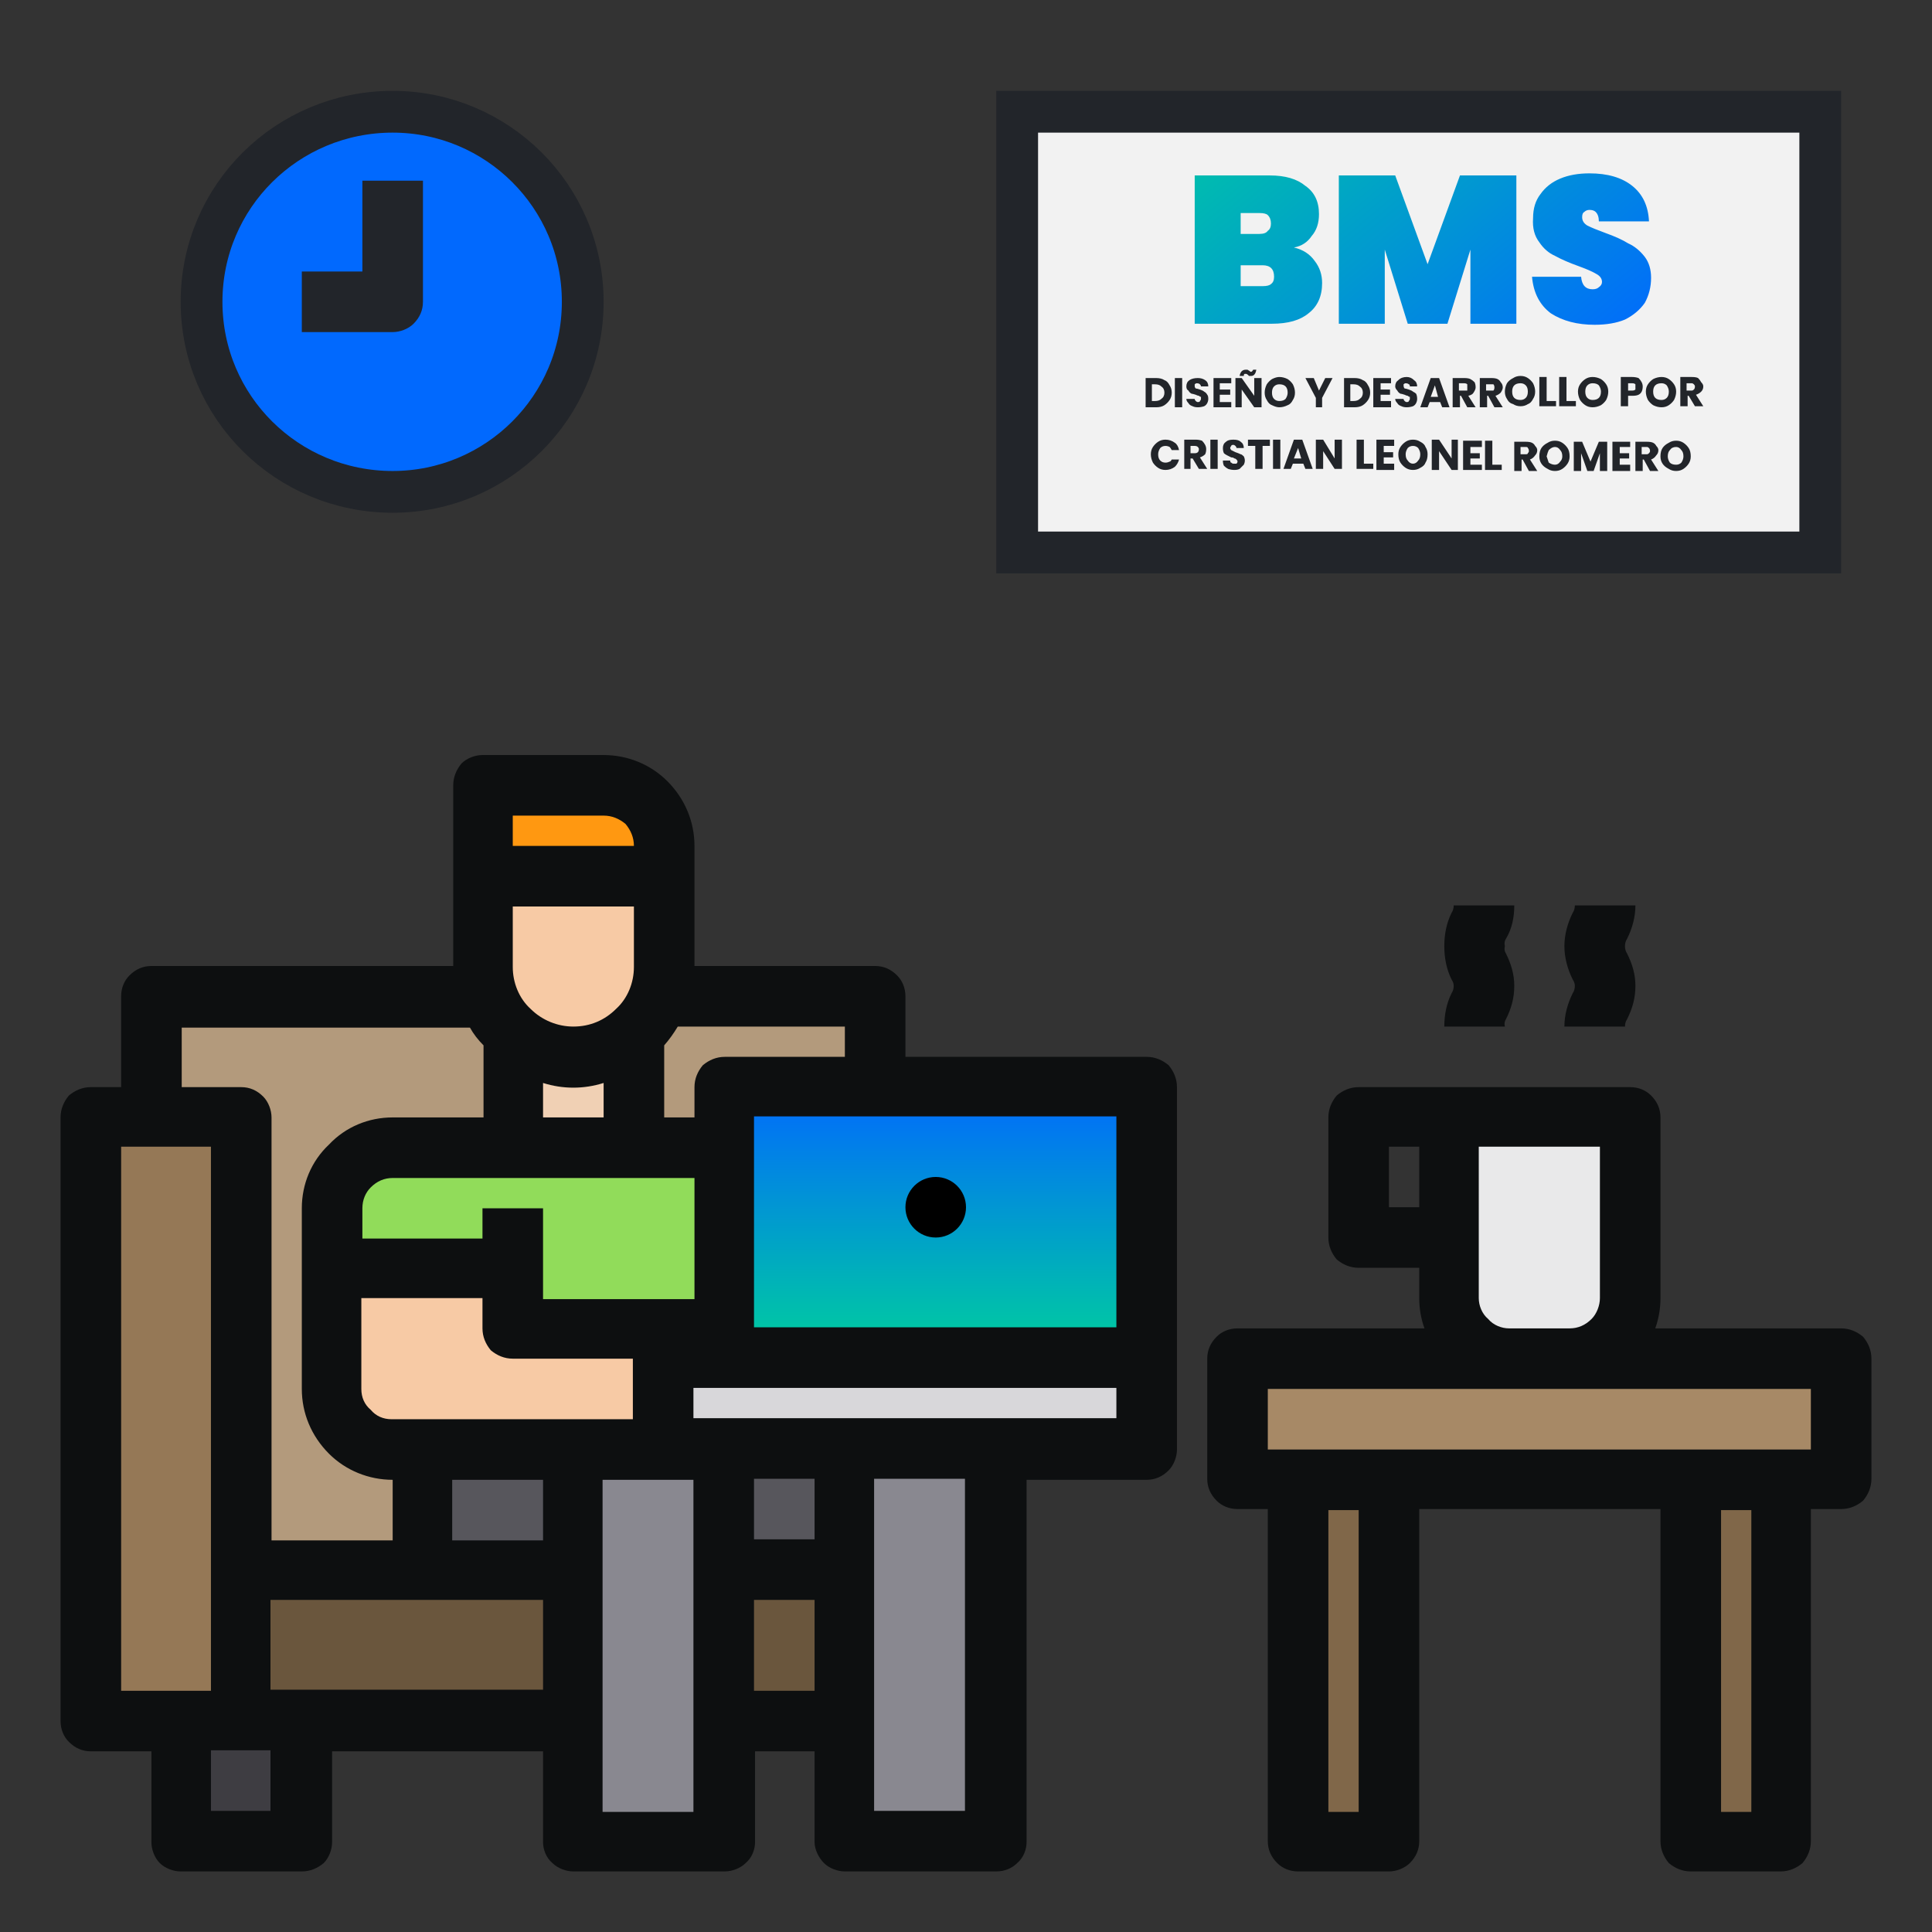 <svg version="1.2" xmlns="http://www.w3.org/2000/svg" viewBox="0 0 185 185" width="185" height="185"><rect x="0" y="0" width="185" height="185" fill="#333333" stroke="none"/><defs><linearGradient id="P" gradientUnits="userSpaceOnUse"/><linearGradient id="g1" x1="89.6" y1="104.1" x2="89.6" y2="130.1" href="#P"><stop stop-color="#0169fe"/><stop offset="1" stop-color="#00d09c"/></linearGradient><linearGradient id="g2" x1="119.2" y1="-0.1" x2="151.3" y2="38.3" href="#P"><stop stop-color="#00d09c"/><stop offset="1" stop-color="#0169fe"/></linearGradient></defs><style>.s0{fill:#f2f2f2;stroke:#22252a;stroke-width:4}.s1{fill:#0169fe;stroke:#22252a;stroke-width:4}.s2{fill:#806749}.s3{fill:#e9e9ea}.s4{fill:#a78966}.s5{fill:#6a563d}.s6{fill:#b39a7c}.s7{fill:#3e3d42}.s8{fill:#957856}.s9{fill:#898890}.s10{fill:#57565c}.s11{fill:url(#g1)}.s12{fill:#d8d7da}.s13{fill:#f7caa5}.s14{fill:#91dc5a}.s15{fill:#f0d0b4}.s16{fill:#ff9811}.s17{fill:#0d0f10}.s18{fill:#000000}.s19{fill:#22252a}.s20{fill:url(#g2)}</style><path class="s0" d="m97.4 52.9v-42.2h76.9v42.2z" /><path class="s1" d="m55.8 28.9c0 10.1-8.2 18.2-18.2 18.2c-10.1 0-18.3-8.1-18.3-18.2c0-10.1 8.2-18.2 18.3-18.2c10 0 18.2 8.1 18.2 18.2z" /><path class="s2" d="m133 176.3h-8.7v-34.7h8.7z" /><path class="s3" d="m156.1 107v17.3c0 1.5-0.6 3-1.7 4.1c-1.1 1.1-2.6 1.7-4.1 1.7h-5.8c-1.5 0-3-0.6-4.1-1.7c-1-1.1-1.6-2.6-1.6-4.1v-17.3z" /><path class="s4" d="m176.3 141.6h-57.8v-11.5h57.8z" /><path class="s2" d="m170.5 176.3h-8.6v-34.7h8.6z" /><path class="s5" d="m80.9 164.8h-57.8v-14.5h57.8z" /><path class="s6" d="m83.8 150.3h-69.3v-54.9h69.3z" /><path class="s7" d="m28.9 164.8v11.5h-11.6v-11.5h5.8z" /><path class="s8" d="m23.1 150.3v14.5h-5.8h-8.6v-57.8h5.8h8.6z" /><path class="s9" d="m69.4 164.8v11.5h-14.5v-11.5v-14.5v-11.6h8.7h5.8v11.6z" /><path class="s10" d="m54.9 138.8v11.5h-8.6h-5.8v-11.6z" /><path class="s11" d="m109.8 130.1h-40.4v-26h40.4z" /><path class="s9" d="m95.4 138.8v37.5h-14.5v-11.5v-14.5v-11.6z" /><path class="s12" d="m109.8 138.8l-46.2-0.1v-8.6h46.2z" /><path class="s13" d="m52 127.2h17.4v2.9h-5.8v8.6h-26c-1.6 0-3-0.6-4.1-1.6c-1.1-1.1-1.7-2.6-1.7-4.1v-11.6h17.3v5.8z" /><path class="s14" d="m69.4 109.8v17.4h-20.3v-5.8h-17.3v-5.8c0-1.5 0.6-3 1.7-4.1c1.1-1 2.5-1.7 4.1-1.7z" /><path class="s10" d="m80.9 138.8v11.5h-11.5v-11.6h2.9z" /><path class="s15" d="m60.7 109.8h-11.6v-14.4h11.6z" /><path class="s16" d="m57.8 75.2c1.5 0 3 0.6 4.1 1.7c1.1 1 1.7 2.5 1.7 4v2.9h-17.3v-8.6z" /><path class="s13" d="m46.3 83.8h17.3v8.7c0 2.3-0.9 4.5-2.5 6.1c-1.7 1.7-3.9 2.6-6.2 2.6c-2.3 0-4.5-0.9-6.1-2.6c-1.6-1.6-2.5-3.8-2.5-6.1z" /><path fill-rule="evenodd" class="s17" d="m178.4 128c0.5 0.6 0.8 1.3 0.8 2.1v11.5c0 0.8-0.3 1.5-0.8 2.1c-0.6 0.5-1.3 0.8-2.1 0.8h-2.9v31.8c0 0.8-0.3 1.5-0.8 2.1c-0.6 0.5-1.3 0.8-2.1 0.8h-8.6c-0.8 0-1.5-0.3-2.1-0.8c-0.5-0.6-0.8-1.3-0.8-2.1v-31.8h-23.1v31.8c0 0.8-0.3 1.5-0.9 2.1c-0.5 0.5-1.3 0.8-2 0.8h-8.7c-0.8 0-1.5-0.3-2-0.8c-0.6-0.6-0.9-1.3-0.9-2.1v-31.8h-2.9c-0.8 0-1.5-0.3-2-0.8c-0.6-0.6-0.9-1.3-0.9-2.1v-11.5c0-0.8 0.3-1.5 0.9-2.1c0.5-0.5 1.2-0.8 2-0.8h17.9q-0.5-1.4-0.5-2.9v-2.9h-5.8c-0.8 0-1.5-0.3-2.1-0.8c-0.5-0.6-0.8-1.3-0.8-2.1v-11.5c0-0.8 0.3-1.5 0.8-2.1c0.6-0.5 1.3-0.8 2.1-0.8h26c0.8 0 1.5 0.3 2 0.8c0.6 0.6 0.9 1.3 0.9 2.1v17.3q0 1.5-0.5 2.9h17.8c0.8 0 1.5 0.3 2.1 0.8zm-42.5-18.2h-2.9v5.8h2.9zm5.7 14.5c0 0.7 0.3 1.5 0.9 2c0.5 0.6 1.3 0.9 2 0.9h5.8c0.8 0 1.5-0.3 2.1-0.9c0.5-0.5 0.8-1.3 0.8-2v-14.5h-11.6zm-11.5 20.3h-2.9v28.9h2.9zm37.6 0h-2.9v28.9h2.9zm5.7-11.6h-52v5.8h52zm-34.4-37.9q0.2-0.3 0.2-0.7q0-0.3-0.2-0.6c-0.5-1-0.7-2.1-0.7-3.2c0-1.1 0.2-2.2 0.7-3.2q0.2-0.3 0.2-0.7h5.8c0 1.1-0.2 2.2-0.8 3.2q-0.2 0.3-0.1 0.7q-0.1 0.4 0.1 0.7c0.5 1 0.8 2 0.8 3.1c0 1.2-0.3 2.2-0.8 3.2q-0.2 0.3-0.1 0.7h-5.8c0-1.1 0.2-2.2 0.7-3.2zm11.6 0q0.2-0.3 0.2-0.7q0-0.3-0.2-0.6c-0.5-1-0.8-2.1-0.8-3.2c0-1.1 0.3-2.2 0.8-3.2q0.2-0.3 0.2-0.7h5.8c0 1.1-0.3 2.2-0.8 3.2q-0.2 0.3-0.2 0.7q0 0.4 0.2 0.7c0.5 1 0.8 2 0.8 3.1c0 1.2-0.3 2.2-0.8 3.2q-0.2 0.3-0.2 0.7h-5.8c0-1.1 0.3-2.2 0.8-3.2zm-38.7 6.9c0.5 0.6 0.8 1.3 0.8 2.1v34.7c0 0.7-0.3 1.5-0.8 2c-0.6 0.6-1.3 0.9-2.1 0.9h-11.5v34.7c0 0.7-0.3 1.5-0.9 2c-0.5 0.5-1.2 0.8-2 0.8h-14.5c-0.7 0-1.5-0.3-2-0.8c-0.5-0.5-0.9-1.3-0.9-2v-8.7h-5.7v8.7c0 0.7-0.3 1.5-0.9 2c-0.5 0.5-1.3 0.8-2 0.8h-14.5c-0.7 0-1.5-0.3-2-0.8c-0.6-0.5-0.9-1.3-0.9-2v-8.7h-20.2v8.7c0 0.7-0.3 1.5-0.8 2c-0.6 0.5-1.3 0.8-2.1 0.8h-11.6c-0.7 0-1.5-0.3-2-0.8c-0.5-0.5-0.8-1.3-0.8-2v-8.7h-5.8c-0.8 0-1.5-0.3-2.1-0.9c-0.5-0.5-0.8-1.2-0.8-2v-57.8c0-0.8 0.3-1.5 0.8-2.1c0.6-0.5 1.3-0.8 2.1-0.8h2.9v-8.7c0-0.8 0.3-1.5 0.8-2c0.6-0.6 1.3-0.9 2.1-0.9h28.9v-17.3c0-0.8 0.3-1.5 0.8-2.1c0.5-0.5 1.3-0.8 2-0.8h11.6c2.3 0 4.5 0.9 6.1 2.5c1.7 1.7 2.6 3.9 2.6 6.2v11.5h17.3c0.8 0 1.5 0.3 2.1 0.9c0.5 0.5 0.8 1.2 0.8 2v5.8h23.1c0.8 0 1.5 0.3 2.1 0.8zm-48.3 5h2.9v-2.9c0-0.8 0.3-1.5 0.8-2.1c0.6-0.5 1.3-0.8 2.1-0.8h11.5v-2.9h-16q-0.6 1-1.3 1.8zm-14.5-26h11.6c0-0.8-0.3-1.5-0.8-2.1c-0.6-0.5-1.3-0.8-2.1-0.8h-8.7zm0 11.6c0 1.5 0.6 3 1.7 4c1.1 1.1 2.6 1.7 4.1 1.7c1.6 0 3-0.6 4.1-1.7c1.1-1 1.7-2.5 1.7-4v-5.8h-11.6zm2.9 11.1v3.3h5.8v-3.3c-1.9 0.6-3.9 0.6-5.8 0zm-14.4 9.1c-0.8 0-1.5 0.3-2.1 0.9c-0.5 0.5-0.8 1.2-0.8 2v2.9h11.5v-2.9h5.8v8.7h14.5v-11.6zm-20.2-8.7h5.7c0.8 0 1.5 0.3 2.1 0.9c0.5 0.5 0.8 1.3 0.8 2v40.5h11.6v-5.8c-2.3 0-4.5-0.9-6.1-2.5c-1.7-1.7-2.6-3.9-2.6-6.2v-17.3c0-2.3 0.9-4.5 2.6-6.1c1.6-1.7 3.8-2.6 6.1-2.6h8.7v-6.9q-0.8-0.8-1.3-1.7h-27.6zm2.8 57.8v-52.1h-8.6v52.1zm5.7 5.7h-5.7v5.8h5.7zm26.1-14.4h-26.1v8.6h26.1zm0-11.5h-8.7v5.8h8.7zm8.6-5.8v-5.8h-11.5c-0.8 0-1.5-0.3-2.1-0.8c-0.5-0.6-0.8-1.3-0.8-2.1v-2.9h-11.6v8.7c0 0.8 0.3 1.5 0.9 2c0.5 0.6 1.2 0.9 2 0.9zm5.8 5.8h-8.7v31.8h8.7zm11.6 11.5h-5.8v8.7h5.8zm0-11.6h-5.8v5.8h5.8zm14.4 0h-8.7v31.8h8.7zm14.5-8.7h-40.5v2.9h40.5zm0-26h-34.7v20.2h34.7z" /><path class="s18" d="m89.6 118.5c-1.6 0-2.9-1.3-2.9-2.9c0-1.6 1.3-2.9 2.9-2.9c1.6 0 2.9 1.3 2.9 2.9c0 1.6-1.3 2.9-2.9 2.9z" /><path class="s19" d="m37.6 31.8h-8.7v-5.8h5.8v-8.7h5.8v11.6c0 0.8-0.3 1.5-0.9 2.1c-0.5 0.5-1.3 0.8-2 0.8z" /><path fill-rule="evenodd" class="s20" d="m123.9 23.7q1.3 0.3 2 1.3q0.7 0.9 0.7 2.1q0 1.9-1.3 2.9q-1.2 1-3.5 1h-7.4v-14.2h7.2q2.2 0 3.4 1q1.3 0.9 1.3 2.7q0 1.3-0.7 2.1q-0.6 0.9-1.7 1.1zm-5.1-1.3h1.8q0.6 0 0.8-0.3q0.3-0.2 0.3-0.7q0-0.5-0.3-0.8q-0.2-0.2-0.8-0.2h-1.8zm2.1 5q0.6 0 0.8-0.2q0.3-0.2 0.3-0.7q0-1.1-1.1-1.1h-2.1v2zm24.3-10.6v14.2h-4.4v-7.1l-2.2 7.1h-3.8l-2.2-7.1v7.1h-4.4v-14.2h5.4l3.1 8.5l3.1-8.5zm7.5 14.3q-2.5 0-4.2-1.1q-1.6-1.2-1.8-3.5h4.7q0.1 1.2 1.1 1.2q0.4 0 0.6-0.2q0.3-0.2 0.3-0.5q0-0.5-0.6-0.8q-0.5-0.3-1.6-0.7q-1.4-0.5-2.3-1q-0.9-0.4-1.5-1.3q-0.7-0.9-0.6-2.3q0-1.4 0.7-2.3q0.7-1 1.9-1.5q1.2-0.5 2.8-0.5q2.6 0 4.1 1.2q1.5 1.2 1.6 3.4h-4.8q0-0.6-0.3-0.9q-0.2-0.2-0.6-0.2q-0.3 0-0.5 0.2q-0.2 0.1-0.2 0.5q0 0.5 0.5 0.8q0.6 0.3 1.7 0.7q1.4 0.5 2.2 1q0.9 0.4 1.6 1.3q0.6 0.8 0.6 2q0 1.3-0.6 2.4q-0.7 1-1.9 1.6q-1.2 0.5-2.9 0.5z" /><path fill-rule="evenodd" class="s19" d="m110.7 36.2q0.5 0 0.8 0.2q0.3 0.1 0.5 0.5q0.2 0.3 0.2 0.7q0 0.4-0.2 0.7q-0.2 0.3-0.5 0.5q-0.3 0.2-0.8 0.2h-1v-2.8zm-0.1 2.2q0.4 0 0.6-0.2q0.3-0.2 0.3-0.6q0-0.4-0.3-0.6q-0.2-0.2-0.6-0.2h-0.3v1.6zm2.6-2.2v2.8h-0.7v-2.8zm1.5 2.8q-0.3 0-0.5-0.1q-0.3-0.1-0.4-0.3q-0.2-0.2-0.2-0.4h0.8q0 0.1 0.1 0.2q0.1 0.1 0.2 0.1q0.2 0 0.2-0.1q0.1-0.1 0.1-0.2q0-0.1 0-0.2q-0.1 0-0.2-0.1q-0.1 0-0.3-0.1q-0.3-0.1-0.4-0.1q-0.2-0.1-0.3-0.3q-0.2-0.1-0.2-0.4q0-0.4 0.3-0.6q0.3-0.2 0.8-0.2q0.4 0 0.7 0.2q0.3 0.2 0.3 0.6h-0.7q0-0.1-0.1-0.2q-0.1-0.1-0.3-0.1q-0.1 0-0.2 0.1q0 0 0 0.2q0 0.1 0.1 0.2q0.1 0 0.4 0.1q0.3 0.1 0.4 0.2q0.2 0.1 0.3 0.3q0.1 0.1 0.1 0.4q0 0.2-0.1 0.4q-0.1 0.2-0.3 0.3q-0.3 0.1-0.6 0.1zm2.1-2.3v0.6h1v0.5h-1v0.7h1.1v0.5h-1.7v-2.8h1.7v0.5zm4 2.3h-0.7l-1.2-1.7v1.7h-0.6v-2.8h0.6l1.2 1.7v-1.7h0.7zm-2.1-3q0.1-0.6 0.6-0.6q0.1 0 0.1 0q0.1 0 0.2 0.1q0.1 0 0.1 0.1q0 0 0.1 0q0.1 0 0.2-0.2h0.3q-0.1 0.6-0.5 0.6q-0.1 0-0.2 0q-0.1-0.1-0.1-0.1q-0.1-0.1-0.2-0.1q0 0-0.1 0q-0.1 0-0.1 0.2zm3.8 3q-0.3 0-0.7-0.2q-0.3-0.1-0.5-0.5q-0.2-0.3-0.2-0.7q0-0.4 0.2-0.8q0.2-0.3 0.5-0.5q0.4-0.2 0.7-0.2q0.4 0 0.8 0.2q0.3 0.2 0.5 0.5q0.2 0.4 0.2 0.8q0 0.4-0.2 0.7q-0.2 0.4-0.5 0.5q-0.4 0.2-0.8 0.2zm0-0.6q0.4 0 0.6-0.2q0.2-0.3 0.2-0.6q0-0.4-0.2-0.6q-0.2-0.2-0.6-0.2q-0.3 0-0.5 0.2q-0.2 0.2-0.2 0.6q0 0.4 0.2 0.6q0.2 0.2 0.5 0.2zm5.1-2.2l-1 1.9v0.9h-0.6v-0.9l-1-1.9h0.8l0.5 1.2l0.6-1.2zm2.1 0q0.5 0 0.8 0.2q0.3 0.1 0.5 0.5q0.2 0.3 0.2 0.7q0 0.4-0.2 0.7q-0.2 0.3-0.5 0.5q-0.3 0.2-0.8 0.2h-1v-2.8zm-0.1 2.2q0.4 0 0.6-0.2q0.3-0.2 0.3-0.6q0-0.4-0.3-0.6q-0.2-0.2-0.6-0.2h-0.3v1.6zm2.6-1.7v0.6h0.9v0.5h-0.9v0.6h1v0.6h-1.7v-2.8h1.7v0.5zm2.5 2.3q-0.3 0-0.5-0.1q-0.3-0.1-0.4-0.3q-0.2-0.2-0.2-0.4h0.8q0 0.1 0.1 0.2q0.1 0.1 0.2 0.1q0.2 0 0.2-0.1q0.1-0.1 0.1-0.2q0-0.1 0-0.2q-0.1 0-0.2-0.1q-0.1 0-0.3-0.1q-0.3-0.1-0.4-0.1q-0.2-0.1-0.3-0.3q-0.2-0.2-0.2-0.4q0-0.4 0.3-0.6q0.3-0.3 0.8-0.3q0.4 0 0.7 0.3q0.3 0.2 0.3 0.6h-0.7q0-0.2-0.1-0.2q-0.1-0.1-0.3-0.1q-0.1 0-0.2 0.1q0 0 0 0.1q0 0.2 0.1 0.3q0.1 0 0.4 0.1q0.3 0.1 0.4 0.2q0.2 0.1 0.3 0.2q0.1 0.2 0.1 0.5q0 0.2-0.1 0.4q-0.1 0.2-0.3 0.3q-0.3 0.1-0.6 0.1zm3.2-0.5h-1l-0.2 0.5h-0.7l1-2.8h0.8l1 2.8h-0.7zm-0.2-0.5l-0.3-1.1l-0.4 1.1zm2.8 1l-0.6-1.1h-0.1v1.1h-0.7v-2.8h1.1q0.4 0 0.6 0.1q0.2 0.1 0.4 0.3q0.1 0.2 0.1 0.5q0 0.2-0.2 0.5q-0.1 0.2-0.5 0.3l0.7 1.1zm-0.8-1.6h0.5q0.2 0 0.3 0q0-0.1 0-0.3q0-0.2 0-0.3q-0.1-0.1-0.3-0.1h-0.5zm3.4 1.6l-0.6-1.1h-0.1v1.1h-0.7v-2.8h1.1q0.4 0 0.6 0.1q0.2 0.1 0.3 0.3q0.2 0.2 0.2 0.5q0 0.2-0.2 0.5q-0.2 0.2-0.5 0.3l0.7 1.1zm-0.8-1.6h0.5q0.1 0 0.2 0q0.1-0.1 0.1-0.3q0-0.2-0.1-0.3q-0.1 0-0.2 0h-0.5zm3.3 1.5q-0.4 0-0.7-0.2q-0.4-0.1-0.6-0.5q-0.2-0.3-0.2-0.7q0-0.4 0.2-0.8q0.2-0.3 0.6-0.5q0.3-0.2 0.7-0.2q0.4 0 0.7 0.2q0.3 0.2 0.5 0.5q0.2 0.4 0.2 0.8q0 0.4-0.2 0.7q-0.2 0.4-0.5 0.5q-0.3 0.2-0.7 0.2zm0-0.6q0.3 0 0.5-0.2q0.2-0.2 0.2-0.6q0-0.4-0.2-0.6q-0.2-0.2-0.5-0.2q-0.4 0-0.6 0.2q-0.2 0.2-0.2 0.6q0 0.4 0.2 0.6q0.2 0.2 0.6 0.2zm2.5 0.1h0.9v0.5h-1.6v-2.8h0.7zm1.9 0h0.9v0.5h-1.6v-2.8h0.7zm2.5 0.6q-0.4 0-0.7-0.2q-0.3-0.2-0.5-0.5q-0.2-0.4-0.2-0.8q0-0.4 0.2-0.7q0.2-0.3 0.5-0.5q0.3-0.2 0.7-0.2q0.4 0 0.8 0.2q0.3 0.2 0.5 0.5q0.2 0.3 0.2 0.7q0 0.4-0.2 0.8q-0.2 0.3-0.5 0.5q-0.4 0.2-0.8 0.2zm0-0.7q0.4 0 0.6-0.2q0.2-0.2 0.2-0.6q0-0.3-0.2-0.6q-0.2-0.2-0.6-0.2q-0.3 0-0.5 0.2q-0.2 0.2-0.2 0.6q0 0.4 0.2 0.6q0.2 0.2 0.5 0.2zm4.8-1.3q0 0.3-0.1 0.5q-0.1 0.2-0.3 0.3q-0.2 0.1-0.6 0.1h-0.4v1h-0.7v-2.8h1.1q0.3 0 0.6 0.1q0.2 0.2 0.3 0.4q0.1 0.2 0.1 0.4zm-1 0.4q0.2 0 0.3-0.1q0-0.1 0-0.3q0-0.1 0-0.2q-0.1-0.1-0.3-0.1h-0.4v0.7zm2.8 1.6q-0.4 0-0.8-0.2q-0.3-0.2-0.5-0.5q-0.2-0.4-0.2-0.8q0-0.4 0.2-0.7q0.2-0.3 0.5-0.5q0.4-0.2 0.8-0.2q0.4 0 0.7 0.2q0.3 0.2 0.5 0.5q0.2 0.3 0.2 0.7q0 0.4-0.2 0.8q-0.2 0.3-0.5 0.5q-0.3 0.2-0.7 0.2zm0-0.7q0.3 0 0.5-0.2q0.2-0.2 0.2-0.6q0-0.3-0.2-0.6q-0.2-0.2-0.5-0.2q-0.4 0-0.6 0.2q-0.2 0.2-0.2 0.6q0 0.4 0.2 0.6q0.2 0.2 0.6 0.2zm3.2 0.6l-0.6-1h-0.1v1h-0.7v-2.8h1.1q0.4 0 0.6 0.1q0.2 0.2 0.3 0.4q0.2 0.2 0.2 0.4q0 0.3-0.2 0.5q-0.2 0.2-0.5 0.3l0.7 1.1zm-0.8-1.5h0.5q0.1 0 0.2-0.1q0.1-0.1 0.1-0.3q0-0.1-0.1-0.2q-0.1-0.1-0.2-0.1h-0.5zm-51.3 6.1q0-0.4 0.2-0.7q0.2-0.3 0.5-0.5q0.3-0.2 0.7-0.2q0.5 0 0.9 0.3q0.3 0.2 0.4 0.7h-0.7q-0.1-0.2-0.2-0.3q-0.2-0.1-0.4-0.1q-0.3 0-0.5 0.2q-0.2 0.3-0.2 0.6q0 0.4 0.2 0.6q0.2 0.2 0.5 0.2q0.2 0 0.4-0.1q0.1 0 0.2-0.2h0.7q-0.1 0.4-0.4 0.7q-0.4 0.3-0.9 0.3q-0.4 0-0.7-0.2q-0.3-0.2-0.5-0.5q-0.2-0.4-0.2-0.8zm4.6 1.4l-0.6-1h-0.2v1h-0.6v-2.8h1.1q0.3 0 0.6 0.1q0.2 0.2 0.3 0.4q0.1 0.2 0.1 0.4q0 0.3-0.1 0.5q-0.2 0.2-0.5 0.3l0.7 1.1zm-0.8-1.5h0.4q0.2 0 0.3-0.1q0.1-0.1 0.1-0.3q0-0.1-0.1-0.2q-0.1-0.1-0.3-0.1h-0.4zm2.6-1.3v2.8h-0.7v-2.8zm1.6 2.9q-0.3 0-0.6-0.1q-0.2-0.1-0.4-0.3q-0.1-0.2-0.1-0.5h0.7q0 0.2 0.1 0.2q0.1 0.1 0.2 0.1q0.2 0 0.3 0q0.1-0.1 0.1-0.2q0-0.1-0.1-0.2q-0.1-0.1-0.2-0.1q-0.1-0.1-0.3-0.1q-0.2-0.1-0.4-0.2q-0.2-0.1-0.3-0.2q-0.1-0.2-0.1-0.5q0-0.4 0.3-0.6q0.2-0.2 0.7-0.2q0.5 0 0.7 0.2q0.3 0.2 0.3 0.6h-0.7q0-0.1-0.1-0.2q-0.1-0.1-0.2-0.1q-0.2 0-0.2 0.1q-0.1 0.1-0.1 0.2q0 0.1 0.1 0.2q0.2 0.1 0.4 0.2q0.3 0.1 0.5 0.2q0.1 0 0.3 0.2q0.1 0.2 0.1 0.4q0 0.2-0.1 0.4q-0.2 0.2-0.4 0.4q-0.2 0.1-0.5 0.1zm3.4-2.9v0.6h-0.7v2.2h-0.7v-2.2h-0.7v-0.6zm1 0v2.8h-0.7v-2.8zm2.2 2.3h-1l-0.2 0.5h-0.7l1-2.8h0.8l1 2.8h-0.7zm-0.2-0.5l-0.3-1l-0.4 1zm3.9 1h-0.7l-1.1-1.7v1.7h-0.7v-2.8h0.7l1.1 1.8v-1.8h0.7zm2.1-0.5h0.9v0.5h-1.6v-2.8h0.7zm1.9-1.7v0.6h0.9v0.5h-0.9v0.6h1v0.6h-1.7v-2.9h1.7v0.6zm2.8 2.3q-0.4 0-0.7-0.2q-0.3-0.2-0.5-0.5q-0.2-0.3-0.2-0.8q0-0.4 0.2-0.7q0.2-0.3 0.5-0.5q0.3-0.2 0.7-0.2q0.4 0 0.7 0.2q0.4 0.2 0.5 0.5q0.2 0.3 0.2 0.7q0 0.5-0.2 0.8q-0.1 0.3-0.5 0.5q-0.3 0.2-0.7 0.2zm0-0.6q0.3 0 0.5-0.3q0.2-0.2 0.2-0.6q0-0.3-0.2-0.6q-0.2-0.2-0.5-0.2q-0.3 0-0.5 0.2q-0.2 0.3-0.2 0.6q0 0.4 0.2 0.6q0.2 0.3 0.5 0.3zm4.3 0.6h-0.6l-1.2-1.8v1.8h-0.7v-2.9h0.7l1.2 1.8v-1.8h0.6zm1.2-2.2v0.6h0.9v0.5h-0.9v0.6h1.1v0.5h-1.8v-2.8h1.8v0.6zm2.1 1.7h0.9v0.5h-1.6v-2.8h0.7zm3.5 0.6l-0.6-1.1h-0.1v1.1h-0.7v-2.8h1.1q0.4 0 0.6 0.1q0.2 0.1 0.3 0.3q0.2 0.2 0.2 0.4q0 0.3-0.2 0.5q-0.2 0.3-0.5 0.4l0.7 1.1zm-0.8-1.6h0.5q0.2 0 0.2-0.1q0.1-0.1 0.1-0.2q0-0.2-0.1-0.3q0-0.1-0.2-0.1h-0.5zm3.3 1.6q-0.4 0-0.7-0.2q-0.4-0.2-0.6-0.5q-0.2-0.3-0.2-0.7q0-0.5 0.2-0.8q0.2-0.3 0.6-0.5q0.3-0.2 0.7-0.2q0.4 0 0.7 0.2q0.3 0.2 0.5 0.5q0.2 0.3 0.2 0.8q0 0.4-0.2 0.7q-0.2 0.3-0.5 0.5q-0.3 0.2-0.7 0.2zm0-0.6q0.3 0 0.5-0.3q0.2-0.2 0.2-0.5q0-0.4-0.2-0.6q-0.2-0.3-0.5-0.3q-0.3 0-0.6 0.3q-0.1 0.2-0.2 0.6q0.1 0.3 0.2 0.6q0.3 0.2 0.6 0.2zm5-2.2v2.8h-0.7v-1.7l-0.6 1.7h-0.6l-0.6-1.7v1.7h-0.7v-2.8h0.8l0.8 1.9l0.8-1.9zm1.2 0.5v0.6h0.9v0.5h-0.9v0.6h1v0.6h-1.7v-2.8h1.7v0.5zm2.9 2.3l-0.6-1.1h-0.1v1.1h-0.7v-2.8h1.1q0.4 0 0.6 0.1q0.2 0.1 0.3 0.3q0.2 0.2 0.2 0.4q0 0.3-0.2 0.5q-0.2 0.3-0.5 0.4l0.7 1.1zm-0.8-1.6h0.5q0.1 0 0.2-0.1q0.1-0.1 0.1-0.2q0-0.2-0.1-0.3q-0.1-0.1-0.2-0.1h-0.5zm3.3 1.6q-0.4 0-0.7-0.2q-0.4-0.2-0.6-0.5q-0.2-0.3-0.2-0.7q0-0.5 0.2-0.8q0.2-0.3 0.6-0.5q0.3-0.2 0.7-0.2q0.4 0 0.7 0.2q0.3 0.2 0.5 0.5q0.2 0.3 0.2 0.8q0 0.4-0.2 0.7q-0.2 0.3-0.5 0.5q-0.3 0.2-0.7 0.2zm0-0.6q0.3 0 0.5-0.2q0.2-0.3 0.2-0.6q0-0.4-0.2-0.6q-0.2-0.3-0.5-0.3q-0.4 0-0.6 0.3q-0.2 0.2-0.2 0.6q0 0.3 0.2 0.6q0.2 0.2 0.6 0.2z" /></svg>